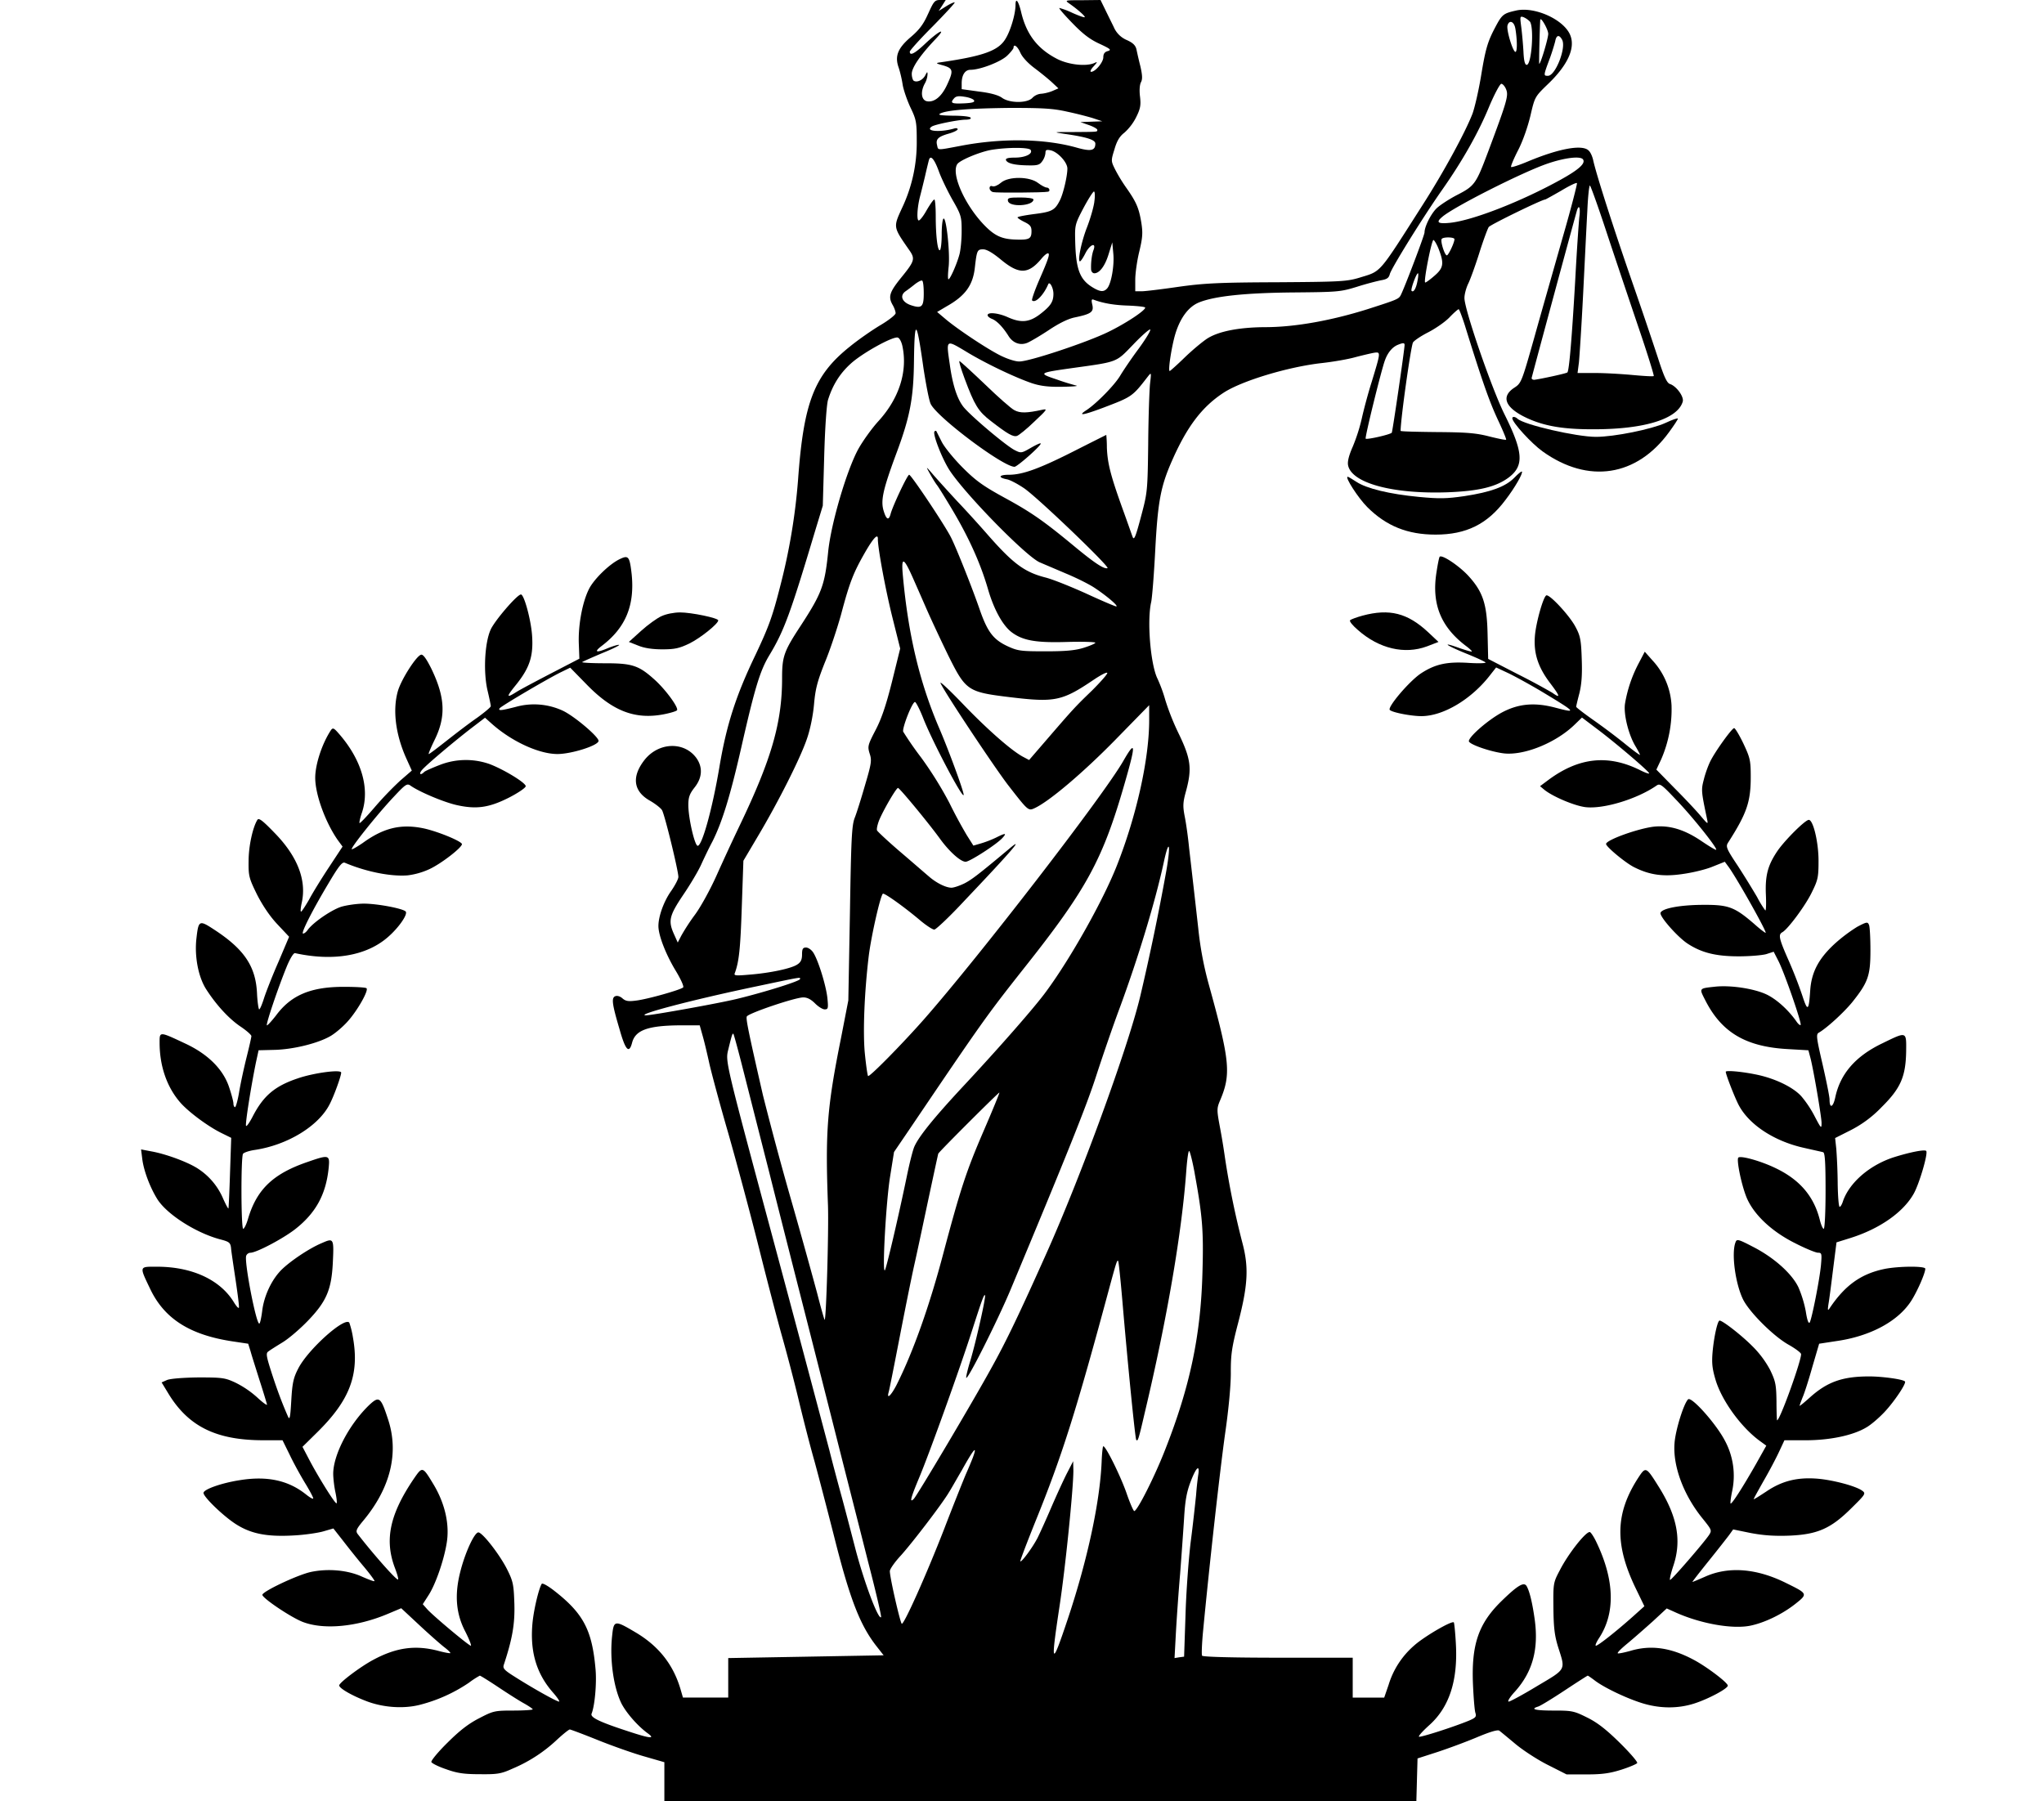 <svg width="59" height="52" fill="none" xmlns="http://www.w3.org/2000/svg"><g clip-path="url(#a)" fill="#000"><path d="M26.79.397c-.132.3-.253.461-.495.668-.38.323-.472.553-.357.881.04.116.093.334.116.49.023.15.126.45.224.662.173.357.184.432.184.99a4.4 4.4 0 0 1-.431 1.93c-.248.541-.248.535.195 1.174.202.283.19.329-.247.864-.306.386-.346.519-.208.755.046.08.081.184.081.23 0 .046-.196.202-.438.345-.242.144-.639.42-.88.617-1.032.823-1.337 1.606-1.498 3.846a17.54 17.54 0 0 1-.519 3.087c-.224.881-.334 1.169-.702 1.952-.576 1.198-.847 2.039-1.054 3.282-.201 1.187-.495 2.246-.622 2.246-.086 0-.27-.8-.27-1.174 0-.225.034-.323.178-.507.225-.282.242-.582.058-.847-.352-.49-1.089-.466-1.498.046-.38.484-.328.904.144 1.175.162.092.323.219.357.277.075.115.473 1.75.473 1.929 0 .063-.093.236-.202.397-.213.294-.374.737-.374 1.02 0 .27.213.817.495 1.284.15.247.247.46.219.489-.075.07-1.025.34-1.36.38-.218.029-.299.017-.391-.063-.063-.058-.15-.087-.207-.064-.116.046-.098.213.126.968.167.593.271.702.357.38.093-.369.455-.501 1.4-.507h.553l.092.328c.052.185.132.53.184.766.052.236.294 1.146.547 2.016.248.87.651 2.372.893 3.34.242.967.541 2.107.662 2.534.121.426.334 1.232.467 1.785.132.552.34 1.37.466 1.808.121.443.374 1.416.565 2.165.46 1.831.754 2.586 1.243 3.202l.19.242-2.24.04-2.246.04v1.14h-1.307l-.07-.241c-.212-.72-.638-1.256-1.318-1.653-.582-.345-.61-.34-.656.11-.075.679.04 1.491.27 1.957.144.277.467.645.749.853.242.172.086.16-.541-.047-.83-.27-1.112-.403-1.072-.512.093-.224.15-.875.116-1.273-.098-1.134-.346-1.612-1.175-2.263-.19-.15-.357-.247-.38-.213-.081.133-.213.674-.26 1.071-.092.847.093 1.503.582 2.062.127.144.208.265.179.265-.07 0-.749-.38-1.267-.709-.311-.195-.363-.247-.329-.35.248-.75.323-1.181.306-1.763-.018-.547-.035-.645-.202-.98-.207-.42-.697-1.053-.83-1.081-.114-.024-.402.604-.54 1.18-.156.64-.11 1.175.155 1.681.115.225.184.41.161.41-.057 0-1.065-.842-1.255-1.049l-.133-.15.173-.27c.196-.306.432-.985.513-1.469.098-.54-.04-1.151-.363-1.698-.334-.553-.328-.553-.593-.167-.686 1.019-.841 1.756-.53 2.568.063.167.104.311.086.322-.034.04-.731-.748-1.169-1.318-.057-.081-.034-.139.162-.375.794-.95 1.042-1.975.713-2.948-.207-.633-.253-.662-.547-.386-.575.559-1.025 1.423-1.03 1.97 0 .132.028.374.063.535.034.162.052.311.034.323-.034.034-.54-.778-.8-1.279l-.184-.351.432-.426c.933-.922 1.215-1.659 1.025-2.73a2.491 2.491 0 0 0-.104-.426c-.12-.19-1.192.766-1.474 1.319-.138.265-.173.415-.202.921-.029.507-.046.582-.098.461-.178-.403-.334-.83-.483-1.296-.139-.437-.156-.53-.081-.576.04-.034.225-.15.403-.259.184-.11.518-.397.749-.639.524-.547.668-.887.708-1.647.035-.72.029-.737-.31-.587-.393.161-1.02.593-1.233.84-.26.294-.45.732-.496 1.13-.023.178-.057.345-.08.356-.087.052-.444-1.797-.38-1.958a.139.139 0 0 1 .12-.086c.173 0 .934-.403 1.285-.674.599-.466.893-1.002.973-1.756.04-.398.023-.41-.593-.196-1.002.34-1.474.789-1.728 1.63-.046.167-.115.305-.144.305-.063 0-.069-2.073-.005-2.165.023-.035.172-.087.328-.11.944-.138 1.848-.685 2.171-1.319.127-.241.334-.817.334-.915 0-.098-.789.006-1.255.167-.668.224-.997.507-1.308 1.117-.092.173-.173.288-.184.248-.023-.07.144-1.129.288-1.832l.075-.345.478-.012c.541-.017 1.238-.19 1.595-.397.132-.075.357-.265.495-.42.282-.311.616-.899.547-.962-.023-.023-.305-.04-.627-.04-.974-.006-1.55.236-1.987.829-.121.155-.236.282-.26.282-.045 0 .317-1.077.582-1.722.098-.23.19-.374.23-.362 1.1.241 2.062.08 2.684-.467.311-.27.582-.662.507-.737-.086-.086-.818-.225-1.204-.225-.19 0-.477.04-.644.087-.283.086-.824.455-.98.674-.04.057-.097.103-.132.103-.07 0 .253-.645.731-1.445.3-.507.398-.628.473-.6.627.266 1.341.404 1.82.364a2.13 2.13 0 0 0 .61-.173c.357-.161.996-.662.95-.737-.063-.098-.703-.357-1.094-.444-.657-.138-1.158-.023-1.768.42-.161.11-.3.19-.317.18-.034-.041.737-1.009 1.21-1.51.334-.357.385-.397.483-.328.26.185.974.484 1.342.565.564.126.933.075 1.52-.225.254-.132.467-.276.467-.322 0-.098-.634-.484-1.048-.64a2.07 2.07 0 0 0-1.44.03c-.219.085-.415.172-.443.2-.115.116-.162.052-.058-.063.138-.16.985-.87 1.451-1.226l.363-.277.213.19c.57.501 1.348.858 1.878.858.403 0 1.186-.247 1.186-.38 0-.12-.691-.708-1.03-.87a1.974 1.974 0 0 0-1.366-.109c-.409.104-.507.116-.46.04.04-.063 1.399-.863 1.768-1.042l.27-.132.484.495c.737.755 1.382 1.008 2.206.853.184-.035.362-.087.391-.116.064-.063-.316-.587-.639-.88-.46-.415-.645-.479-1.434-.479-.386 0-.685-.017-.662-.034.023-.018.282-.133.581-.26.3-.12.513-.23.484-.236-.029-.011-.178.035-.334.098-.328.139-.403.11-.167-.069.691-.524.956-1.169.864-2.073-.058-.507-.092-.553-.334-.437-.3.138-.755.581-.899.87-.19.38-.31 1.03-.293 1.56l.017.449-.8.415c-.444.23-.899.472-1.008.54-.311.197-.311.156-.012-.212.386-.484.495-.818.455-1.405-.029-.45-.23-1.192-.322-1.192-.11 0-.766.765-.876 1.019-.172.386-.213 1.232-.086 1.762.052.219.092.415.092.443 0 .03-.173.173-.386.329-.219.15-.61.449-.88.662-.271.213-.502.391-.525.391-.017 0 .058-.178.161-.391.34-.68.317-1.238-.086-2.073-.144-.288-.236-.415-.294-.403-.132.023-.564.696-.668 1.036-.161.547-.075 1.261.242 1.964l.156.345-.346.3a9.8 9.8 0 0 0-.737.771c-.219.254-.409.455-.426.444-.012-.017.017-.15.069-.3.236-.696-.012-1.543-.68-2.297-.126-.144-.16-.161-.213-.087-.253.38-.455.985-.455 1.377 0 .483.294 1.284.645 1.79l.144.196-.391.594c-.213.322-.473.742-.576.938-.11.19-.213.346-.23.346-.024 0-.012-.11.017-.248.15-.656-.121-1.353-.79-2.033-.345-.357-.448-.432-.489-.368-.132.213-.253.754-.253 1.186-.006.438.011.495.242.968.161.316.374.633.587.858l.34.362-.305.72c-.173.392-.357.864-.415 1.042-.058.185-.12.334-.144.334-.017 0-.052-.213-.063-.478-.04-.765-.369-1.255-1.221-1.814-.455-.299-.467-.287-.53.271-.052.507.058 1.077.276 1.428.283.444.645.847.99 1.083.18.12.323.247.323.282 0 .035-.063.311-.138.61-.075.3-.173.75-.213.991-.04.248-.098.45-.12.45-.024 0-.047-.047-.047-.104 0-.058-.057-.271-.127-.479-.172-.512-.61-.95-1.267-1.255-.748-.351-.737-.351-.737-.023 0 .691.22 1.307.617 1.75.253.277.8.68 1.18.864l.27.133-.034 1.008c-.017.558-.04 1.019-.046 1.03-.011.012-.08-.12-.155-.287a1.926 1.926 0 0 0-.703-.847c-.276-.19-.921-.432-1.359-.512l-.305-.058.034.27c.04.34.225.83.438 1.17.282.443 1.135.984 1.837 1.163.236.063.27.092.288.242.006.092.07.512.133.933.063.426.109.783.092.794-.018.017-.081-.057-.15-.172-.397-.64-1.204-1.014-2.212-1.014-.524 0-.518-.029-.184.668.41.84 1.14 1.301 2.356 1.486l.46.069.07.224c.034.127.155.501.259.835.109.334.201.645.213.691.017.047-.11-.04-.271-.19a2.777 2.777 0 0 0-.628-.431c-.305-.144-.38-.156-1.077-.156-.449.006-.812.035-.91.075l-.155.069.213.351c.576.927 1.37 1.313 2.695 1.319h.582l.213.432c.115.242.317.605.443.812.127.207.23.403.23.432 0 .034-.097-.023-.212-.115-.507-.404-1.118-.536-1.9-.41-.53.081-1.055.266-1.055.37 0 .114.559.656.922.892.443.288.91.38 1.693.334.322-.017.708-.075.858-.121l.276-.08.271.345c.15.195.42.535.605.754.184.219.322.409.31.42-.01.018-.172-.046-.356-.126-.41-.19-.98-.242-1.475-.138-.38.08-1.405.564-1.405.662.006.098.824.65 1.17.783.604.23 1.548.144 2.441-.23l.397-.167.513.478c.282.264.61.552.72.639.115.086.196.167.184.178-.011.012-.173-.017-.363-.069-.65-.167-1.198-.092-1.854.26-.369.195-.99.662-.99.742 0 .08.345.283.76.444.49.195 1.105.242 1.595.109a4.488 4.488 0 0 0 1.393-.633 2.38 2.38 0 0 1 .311-.202c.018 0 .26.15.536.334.276.184.61.397.749.472.132.075.242.15.242.167 0 .017-.254.035-.565.035-.535 0-.576.011-.985.224-.305.156-.564.358-.91.703-.27.265-.477.518-.466.558.011.035.201.133.426.208.317.115.518.144.973.144.513.006.617-.012.945-.161a4.284 4.284 0 0 0 1.278-.83c.179-.166.346-.3.375-.3.023 0 .397.14.823.312.432.173 1.037.386 1.348.472l.558.161V52h21.706l.017-.616.017-.622.57-.184c.317-.104.83-.294 1.146-.427.38-.16.6-.224.645-.19.04.03.248.202.461.38.213.179.634.455.933.605l.547.277h.587c.456 0 .674-.035 1.003-.139.23-.074.431-.16.449-.19.017-.029-.208-.293-.501-.581-.392-.386-.65-.588-.944-.732-.38-.19-.439-.201-.962-.201-.542 0-.691-.04-.455-.115.063-.017.403-.225.76-.461.357-.236.662-.432.674-.432.011 0 .103.064.201.138.27.208.933.524 1.388.662.495.15 1.008.156 1.48.006.403-.127.974-.431.974-.518 0-.086-.617-.553-.991-.749-.657-.35-1.233-.432-1.826-.253-.167.046-.328.08-.357.07-.029-.012.098-.139.282-.289.18-.15.507-.437.732-.639l.397-.368.294.132c.708.31 1.59.466 2.102.369.414-.081.933-.329 1.319-.634.363-.288.356-.294-.265-.599-.853-.426-1.665-.49-2.344-.184-.184.08-.346.15-.363.15-.011 0 .196-.265.455-.588.265-.328.53-.668.6-.76l.12-.167.507.104c.368.069.685.092 1.123.075.812-.035 1.197-.208 1.79-.8.398-.392.415-.416.306-.496-.179-.133-.823-.305-1.273-.346-.599-.052-1.048.064-1.497.369-.202.132-.363.236-.363.219 0-.018.133-.254.288-.53.161-.277.357-.65.443-.835l.156-.334h.61c.697 0 1.365-.138 1.751-.369.133-.074.368-.276.53-.449.282-.3.64-.835.587-.88-.057-.064-.662-.145-1.03-.145-.772 0-1.21.156-1.711.605-.167.15-.3.259-.3.242 0-.012.04-.121.087-.242.052-.115.179-.513.282-.881l.196-.668.49-.075c.984-.138 1.785-.57 2.165-1.158.178-.276.409-.806.409-.932 0-.081-.766-.075-1.17.005-.679.139-1.14.467-1.583 1.123-.063.098-.07.08-.04-.12.023-.127.08-.577.132-.997l.098-.772.403-.126c.858-.27 1.538-.755 1.832-1.29.16-.294.408-1.14.356-1.221-.034-.052-.454.029-.933.179-.696.224-1.278.725-1.468 1.26-.029.099-.075.173-.098.173-.029 0-.052-.305-.058-.68a16.33 16.33 0 0 0-.04-.99l-.034-.316.455-.23a3.32 3.32 0 0 0 .887-.663c.546-.541.696-.875.708-1.612.006-.582.023-.576-.697-.225-.766.369-1.203.875-1.348 1.55-.063.299-.166.339-.166.068 0-.086-.093-.541-.202-1.019-.178-.766-.19-.864-.11-.91.23-.132.709-.57.962-.875.46-.576.53-.766.53-1.497 0-.352-.017-.68-.04-.737-.04-.098-.064-.093-.34.051a4.573 4.573 0 0 0-.657.496c-.46.426-.668.817-.702 1.353-.04.587-.075.604-.225.144a12.717 12.717 0 0 0-.397-1.02c-.282-.639-.305-.748-.179-.817.161-.092.668-.772.852-1.158.173-.35.19-.431.19-.904 0-.541-.155-1.18-.281-1.18-.104 0-.674.57-.893.88-.288.421-.369.715-.346 1.274.012.264.006.472-.017.46a2.898 2.898 0 0 1-.236-.386 26.464 26.464 0 0 0-.559-.904c-.322-.483-.351-.553-.282-.662.541-.846.657-1.175.657-1.9 0-.478-.018-.553-.213-.968-.116-.242-.237-.443-.266-.443-.063 0-.54.662-.684.95-.064.127-.15.363-.19.53-.081.305-.076.345.091 1.14.035.167.03.167-.184-.086-.12-.144-.455-.501-.748-.795l-.53-.541.138-.294a3.619 3.619 0 0 0 .3-1.555 2.067 2.067 0 0 0-.553-1.307l-.22-.248-.178.34a3.865 3.865 0 0 0-.392 1.158c-.046.293.093.87.289 1.209.08.132.143.253.143.27 0 .018-.207-.132-.46-.34a19.058 19.058 0 0 0-.922-.69c-.253-.179-.46-.34-.46-.357 0-.018.04-.19.092-.386.063-.253.086-.53.069-.985-.017-.553-.04-.674-.179-.933-.166-.322-.76-.962-.846-.91-.087.052-.282.738-.323 1.129-.051.518.075.927.438 1.405.288.38.305.45.063.277a18.94 18.94 0 0 0-.996-.536l-.858-.443-.017-.714c-.018-.87-.133-1.221-.553-1.682-.265-.288-.76-.622-.83-.553-.017.018-.057.219-.092.45-.144.904.121 1.566.835 2.113.116.086.196.161.185.172-.012.012-.167-.034-.352-.097-.541-.196-.42-.093.173.15.3.12.559.241.576.264.012.023-.207.03-.49.012-.621-.04-.961.034-1.37.3-.334.218-.985.984-.904 1.059.075.075.622.178.91.178.639 0 1.462-.495 2.004-1.209l.155-.196.357.167c.202.098.622.329.94.518 1.024.617 1.041.64.425.479-.605-.162-1.071-.121-1.549.132-.42.224-1.014.748-.956.846.07.104.662.3 1.02.34.587.058 1.491-.31 2.027-.83l.213-.206.426.322c.547.409 1.543 1.261 1.514 1.29-.011.017-.12-.023-.247-.086-.928-.467-1.774-.38-2.655.27l-.248.185.138.115c.254.196.853.449 1.17.49.518.063 1.491-.231 2.056-.623.097-.069.155-.023.552.398.49.506 1.244 1.457 1.164 1.457-.03 0-.22-.116-.432-.26-.496-.334-.922-.454-1.365-.408-.467.057-1.377.385-1.377.5 0 .081.582.565.83.68.443.219.835.27 1.399.184.282-.04.663-.132.853-.213l.345-.138.098.133c.207.27 1.083 1.82 1.083 1.917 0 .017-.15-.092-.329-.253-.581-.501-.748-.559-1.514-.553-.65.006-1.152.104-1.193.23-.034.104.49.697.778.887.403.265.818.369 1.48.369.317 0 .674-.03.795-.064l.213-.069.138.27c.179.352.68 1.803.64 1.844-.018.017-.075-.03-.127-.11-.237-.334-.57-.633-.858-.771-.357-.168-1.026-.271-1.475-.225-.478.052-.472.04-.299.38.472.939 1.169 1.353 2.378 1.422l.605.035.046.173c.086.288.328 1.716.334 1.917 0 .185-.011.173-.196-.178a3.09 3.09 0 0 0-.386-.582c-.247-.276-.8-.535-1.353-.639-.403-.08-.83-.115-.83-.07 0 .076.242.698.363.94.294.581 1.037 1.07 1.913 1.26.253.058.495.11.535.122.052.017.07.288.07 1.117 0 .599-.024 1.094-.053 1.094-.029 0-.08-.121-.115-.265-.173-.68-.581-1.157-1.284-1.491-.42-.202-.996-.363-1.066-.3-.057.058.076.726.22 1.106.19.506.72 1.019 1.428 1.37.293.15.587.27.65.27.11 0 .116.024.087.358-.04.426-.26 1.532-.323 1.653-.034.051-.075-.058-.115-.317a3.313 3.313 0 0 0-.213-.697c-.19-.397-.708-.858-1.302-1.163-.432-.225-.477-.236-.512-.138-.127.316-.006 1.203.219 1.658.19.374.875 1.054 1.301 1.296.184.103.352.224.369.27.04.11-.605 1.918-.691 1.918-.006 0-.017-.247-.017-.547-.006-.49-.03-.587-.185-.91a2.845 2.845 0 0 0-.518-.69c-.317-.318-.852-.732-.939-.732-.057 0-.16.449-.202.904-.028.328-.01.484.087.812.184.61.755 1.388 1.296 1.773l.167.122-.294.524c-.386.679-.708 1.18-.737 1.145-.011-.01.006-.16.04-.328a2.138 2.138 0 0 0-.207-1.491c-.253-.484-.962-1.279-1.06-1.187-.126.127-.363.882-.391 1.267-.052.663.265 1.51.823 2.189.248.31.26.328.173.46-.15.225-1.077 1.296-1.123 1.296-.023 0 .017-.173.086-.386.254-.737.127-1.434-.408-2.292-.375-.599-.38-.604-.605-.259-.657 1.02-.674 1.912-.075 3.162l.259.535-.334.3c-.484.431-1.002.84-1.065.84-.029 0 .011-.098.086-.213.478-.72.455-1.67-.063-2.758-.08-.173-.173-.311-.202-.311-.126 0-.622.633-.858 1.094-.196.369-.196.386-.19 1.094.006.576.035.8.133 1.123.218.685.253.628-.6 1.134-.408.248-.783.45-.823.45-.046 0 .035-.133.179-.288.512-.57.69-1.227.57-2.09-.07-.496-.15-.818-.236-.962-.08-.121-.265-.006-.72.437-.668.651-.876 1.261-.824 2.425.017.374.046.737.07.806.034.11.005.138-.18.219-.46.19-1.416.495-1.45.466-.018-.023.115-.167.293-.328.582-.518.835-1.29.772-2.367-.017-.316-.046-.587-.058-.604-.057-.058-.858.409-1.146.668a2.437 2.437 0 0 0-.737 1.134l-.127.369h-.909v-1.152h-2.154c-1.313 0-2.171-.023-2.194-.058-.018-.029-.006-.345.028-.702.19-1.987.484-4.607.634-5.69.11-.754.173-1.463.167-1.814 0-.483.029-.702.207-1.382.288-1.105.317-1.618.127-2.332a24.289 24.289 0 0 1-.501-2.447 19.742 19.742 0 0 0-.156-.94c-.08-.431-.08-.494 0-.69.34-.789.306-1.146-.322-3.415a9.808 9.808 0 0 1-.294-1.584 636.88 636.88 0 0 0-.265-2.326c-.029-.3-.086-.708-.126-.904-.058-.3-.052-.409.034-.72.179-.656.144-.933-.19-1.635a7.092 7.092 0 0 1-.403-1.002 4.318 4.318 0 0 0-.225-.617c-.201-.397-.31-1.67-.184-2.217.029-.138.08-.794.115-1.457.075-1.44.156-1.877.49-2.631.432-.98.864-1.55 1.491-1.958.524-.34 1.855-.743 2.828-.852.317-.035.76-.11.979-.173.225-.058.467-.115.547-.127.179-.023.173-.006-.086.847-.11.345-.236.829-.288 1.065a5.085 5.085 0 0 1-.26.806c-.109.248-.155.426-.132.536.104.506 1.267.829 2.85.777.922-.034 1.423-.155 1.792-.432.443-.34.414-.731-.133-1.83-.374-.761-1.151-3.013-1.151-3.347 0-.11.051-.293.109-.414.058-.115.202-.513.317-.876.115-.368.242-.708.276-.76.063-.075 1.538-.794 1.63-.794.011 0 .219-.116.46-.254.237-.144.444-.242.456-.219.011.023-.173.743-.42 1.595-.243.859-.611 2.143-.813 2.868-.368 1.302-.374 1.313-.587 1.451-.386.26-.242.582.38.87.512.236 1.07.328 1.964.322 1.44-.005 2.378-.299 2.528-.794.046-.144-.184-.455-.369-.513-.086-.029-.172-.213-.34-.737a141.63 141.63 0 0 0-.696-2.056c-.559-1.606-1.094-3.265-1.18-3.674-.024-.103-.076-.224-.128-.27-.178-.185-.852-.064-1.762.316-.247.104-.46.173-.478.156-.017-.017.075-.236.202-.484.138-.265.282-.685.357-1.002.126-.541.126-.541.513-.915.558-.536.783-1.025.639-1.394-.173-.455-1.031-.846-1.572-.72-.38.087-.404.11-.64.565-.178.35-.242.57-.357 1.266-.075.467-.196.985-.259 1.152-.213.547-.835 1.687-1.417 2.597-1.319 2.068-1.198 1.93-1.843 2.131-.368.11-.547.12-2.384.132-1.687.006-2.119.03-2.85.133-.473.069-.95.127-1.048.127h-.19v-.334c0-.179.051-.548.115-.807.097-.409.109-.541.057-.858-.069-.409-.144-.581-.432-.99a4.641 4.641 0 0 1-.316-.518c-.127-.254-.127-.26-.023-.594.069-.241.15-.374.287-.478a1.53 1.53 0 0 0 .334-.437c.127-.254.144-.351.116-.6-.023-.178-.012-.345.028-.42.046-.086.04-.201-.017-.454a11.9 11.9 0 0 1-.115-.496c-.029-.115-.104-.19-.288-.27a.71.71 0 0 1-.368-.375c-.07-.144-.185-.374-.254-.518L31.766 0l-.518.006c-.513 0-.518 0-.38.098.23.16.466.368.443.391-.011.018-.167-.04-.35-.12A2.229 2.229 0 0 0 30.58.23c-.029 0 .133.19.363.426.305.317.512.478.789.605.322.15.357.179.247.213-.092.023-.132.08-.132.179 0 .144-.23.42-.351.42-.04 0-.012-.069.069-.155.12-.133.12-.144.023-.098-.236.103-.732.052-1.066-.115-.564-.288-.886-.697-1.042-1.336-.08-.346-.167-.455-.167-.225 0 .26-.144.749-.294.985-.207.34-.656.495-1.894.673-.121.018-.11.03.103.087.288.086.3.15.104.57-.155.328-.357.495-.564.466-.167-.023-.208-.253-.081-.5a.623.623 0 0 0 .086-.277c0-.086-.011-.08-.063.023-.07.138-.236.219-.334.161-.029-.017-.058-.11-.058-.201 0-.179.248-.542.686-1.002.34-.357.103-.248-.317.15-.288.27-.426.34-.426.212 0-.034.3-.368.662-.73.363-.37.65-.68.634-.692-.012-.011-.121.035-.242.11l-.22.138.105-.162.098-.155h-.162c-.155 0-.184.04-.345.397Zm17.37.225c.126.167.051 1.25-.092 1.25-.052 0-.081-.116-.093-.375-.011-.207-.04-.524-.063-.708-.04-.311-.04-.328.063-.294a.58.58 0 0 1 .184.127Zm.53.351c0 .138-.22.87-.26.87-.011 0 .012-.968.029-1.267.011-.11.23.276.23.397Zm-.95-.155c.057.34.057.673.005.68-.075.005-.27-.64-.23-.767.051-.167.19-.11.224.087Zm1.352.334c.121.23-.195 1.036-.409 1.036-.132 0-.138.006.058-.518.063-.173.127-.386.15-.478.034-.184.115-.202.202-.04Zm-15.64.368c.051.121.212.3.414.45.184.138.409.322.507.414l.178.167-.172.075c-.093.04-.242.075-.323.08a.397.397 0 0 0-.253.116c-.144.161-.663.161-.881 0-.104-.075-.329-.139-.663-.179l-.5-.069v-.167c0-.242.097-.392.253-.392.282 0 .875-.23 1.06-.408.103-.098.184-.202.184-.23 0-.127.12-.035.195.143Zm14.022 1.06c.075.178.023.351-.518 1.797-.351.932-.386.99-.904 1.255-.242.127-.513.305-.6.397-.16.167-.333.519-.333.68 0 .08-.576 1.595-.685 1.808-.058.115-.098.132-.962.409-1.043.328-2.08.512-2.903.518-.766 0-1.353.11-1.693.311-.127.075-.426.322-.662.547-.23.225-.438.409-.45.409-.057 0 .058-.726.162-1.071.144-.472.386-.79.685-.91.455-.184 1.348-.276 2.736-.288 1.255-.011 1.347-.017 1.814-.161.27-.087.587-.167.702-.19.167-.029.225-.064.254-.179.046-.172.944-1.624 1.509-2.43.587-.835 1.053-1.658 1.364-2.418.15-.352.306-.645.346-.645.04 0 .104.074.138.16Zm-15.359.317c.029.051-.046.074-.276.086-.369.017-.42-.006-.305-.138.057-.07.132-.08.305-.052.127.017.253.063.276.104Zm2.695.328c.271.057.605.144.75.19l.258.086-.317.012-.316.011.247.087c.133.046.242.109.242.138 0 .063.023.057-.72.063-.558 0-.564 0-.23.052.65.092.893.173.893.282 0 .202-.127.23-.519.121-.927-.265-2.165-.288-3.369-.057-.702.132-.645.132-.68-.018-.045-.173.03-.247.335-.334.144-.04.259-.098.259-.126 0-.03-.046-.04-.098-.023-.415.12-.864.08-.645-.058.104-.063.743-.19.962-.196.115 0 .178-.023.155-.057-.017-.035-.247-.058-.506-.058-.329-.006-.444-.017-.38-.058.178-.103.87-.155 2.038-.167.945 0 1.238.018 1.641.11ZM29.75 4.33c.07.11-.155.22-.454.22-.196 0-.27.022-.26.068.035.098.242.15.634.156.276.006.34-.012.415-.121a.49.49 0 0 0 .092-.236c0-.092.029-.104.161-.075.202.052.472.345.472.524 0 .219-.12.731-.218.921-.144.283-.23.329-.738.392-.264.035-.483.075-.483.098 0 .017.092.08.201.132.162.08.202.127.202.265 0 .219-.064.254-.444.242-.42-.011-.627-.11-.944-.443-.553-.588-.933-1.457-.755-1.734.075-.115.657-.357.991-.414.472-.075 1.083-.075 1.129.005Zm-2.654.605c.069.196.247.564.392.824.259.449.27.5.27.915 0 .242-.029.542-.063.668-.075.282-.27.72-.317.72-.023 0-.017-.167.006-.374.04-.41-.07-1.428-.15-1.377-.029.018-.052.22-.052.455 0 .236-.023.438-.052.455-.063.04-.12-.397-.12-.979 0-.265-.018-.483-.04-.483-.03.005-.122.138-.22.305-.092.167-.195.3-.23.3-.063 0-.046-.352.029-.663.029-.11.098-.386.15-.605.051-.224.103-.437.115-.478.046-.155.155-.028.282.317Zm18.601-.328c.07.115-.132.294-.65.581-1.135.628-2.534 1.175-3.191 1.244-.351.035-.415-.011-.23-.167.305-.276 2.332-1.301 3.046-1.543.507-.173.962-.225 1.025-.115Zm.674 2.09c.242.732.657 1.964.916 2.73.264.771.46 1.41.449 1.428-.017.017-.288 0-.605-.029-.31-.029-.8-.058-1.083-.058h-.512l.04-.31c.017-.173.075-1.06.121-1.97.046-.915.098-1.992.121-2.401.017-.403.052-.732.075-.732.017 0 .236.605.478 1.342Zm-14.783-.87c-.023.168-.121.502-.213.738-.162.414-.277.979-.202.979.023 0 .092-.104.156-.23.126-.254.322-.335.236-.098-.052.132-.08.38-.07.57.006.057.047.103.093.103.15 0 .31-.213.414-.558l.104-.334.029.316c.035.346-.058.87-.173 1.008-.098.115-.207.11-.438-.034-.362-.225-.472-.53-.489-1.348-.012-.443 0-.478.242-.939.138-.259.276-.472.3-.472.028 0 .034.138.01.3Zm14 .433c-.017.155-.075.99-.121 1.86-.093 1.612-.173 2.585-.225 2.631-.023.03-.8.196-.956.213-.046 0-.08-.023-.075-.052.012-.069 1.279-4.75 1.313-4.854.058-.167.098-.046.064.202Zm-3.605.645c0 .097-.173.466-.22.466-.063 0-.19-.403-.149-.472.04-.064.369-.058.369.006Zm-.45.299c.156.409.133.536-.138.766-.132.115-.247.196-.259.184-.046-.046.19-1.244.242-1.226.029.011.104.138.155.276Zm-12.652.282c.524.438.795.438 1.17-.006.074-.092.16-.167.195-.167.07 0 .023.15-.26.795-.126.294-.212.547-.195.564.092.093.334-.155.466-.466.04-.098.15.104.15.276 0 .23-.08.352-.386.588-.31.236-.547.259-.933.086-.265-.12-.581-.155-.581-.057 0 .034.057.08.132.109.139.058.306.23.467.484.126.207.334.288.541.207.087-.035.363-.196.616-.363.3-.201.565-.334.766-.374.467-.098.547-.156.501-.363-.034-.144-.023-.173.046-.144.265.098.582.156 1.002.167.265.012.478.035.478.058 0 .086-.558.455-1.065.702-.61.3-2.275.853-2.563.853-.115.005-.357-.075-.553-.173-.403-.202-1.272-.783-1.6-1.066l-.225-.19.282-.167c.53-.299.749-.604.806-1.105.058-.507.07-.536.242-.536.104 0 .277.104.501.288Zm12.036.616c-.04.225-.115.352-.172.294-.035-.035.138-.507.184-.507.017 0 .011.098-.012.213Zm-14.253.369c0 .391-.058.443-.369.34-.259-.087-.334-.277-.155-.403.069-.047.196-.144.282-.214.087-.063.173-.109.196-.092.029.012.046.179.046.369Zm15.63.956c.5 1.612.697 2.16.933 2.672.15.316.259.581.247.593-.011.017-.23-.029-.483-.092-.38-.098-.645-.121-1.51-.127-.581-.006-1.053-.017-1.053-.035.006-.38.294-2.418.357-2.55.029-.052.224-.185.438-.294.213-.11.489-.3.616-.432.126-.133.247-.236.265-.236.017 0 .103.224.19.5Zm-15.636 1.215c.07.449.156.904.202 1.008.15.368 2.09 1.825 2.424 1.825.08 0 .795-.633.755-.674-.012-.017-.144.046-.294.133-.26.15-.276.15-.45.063-.247-.12-1.324-1.03-1.497-1.267-.178-.236-.305-.639-.385-1.226-.104-.709-.11-.703.46-.363.553.34 1.423.754 1.912.921.242.08.473.11.864.104.294-.006.484-.017.42-.035a6.816 6.816 0 0 1-.57-.178c-.54-.179-.524-.19.455-.328 1.33-.185 1.25-.156 1.757-.68.248-.26.472-.455.49-.432.022.023-.127.27-.329.547-.207.277-.443.628-.53.772-.155.27-.68.806-.973 1.002-.276.178-.127.161.46-.058.847-.322.853-.322 1.302-.904.104-.132.104-.127.064.213-.018.19-.047.968-.052 1.728-.017 1.33-.023 1.405-.19 2.033-.179.68-.22.771-.265.639-.018-.046-.144-.409-.288-.806-.34-.945-.432-1.302-.45-1.757a4.023 4.023 0 0 0-.017-.368s-.403.201-.892.449c-1.031.524-1.52.702-1.918.702-.294 0-.328.081-.052.133.087.017.305.132.484.253.38.254 2.493 2.28 2.413 2.31-.098.034-.369-.145-.927-.605-.91-.755-1.273-1.008-2.045-1.428-.61-.334-.823-.484-1.203-.864-.26-.26-.53-.593-.61-.749l-.156-.31c-.012-.012-.035-.012-.052.01-.063.064.213.778.432 1.118.455.697 2.211 2.488 2.603 2.66l.772.329c.288.12.65.3.806.403.357.236.708.535.633.541-.034 0-.426-.167-.863-.369-.444-.201-.974-.414-1.181-.466-.605-.155-.933-.397-1.67-1.238-.236-.27-.622-.697-.864-.95a49.883 49.883 0 0 1-.68-.749c-.247-.288-.247-.288-.12-.057.069.126.16.27.195.316.04.046.225.346.415.663.501.835.84 1.583 1.06 2.332.172.605.437 1.082.702 1.273.323.236.709.299 1.613.27.432-.011.789 0 .789.023s-.15.087-.329.144c-.253.08-.53.104-1.111.104-.72 0-.8-.012-1.1-.15-.403-.19-.57-.409-.789-1.03-.23-.669-.691-1.82-.835-2.103-.167-.34-1.152-1.814-1.21-1.814-.051 0-.477.905-.535 1.13-.052.195-.12.172-.196-.07-.098-.3-.034-.605.346-1.635.409-1.089.512-1.624.524-2.719.017-1.25.075-1.203.276.23Zm-.61-.65c.155.725-.092 1.508-.691 2.164-.19.208-.45.57-.582.807-.334.61-.789 2.153-.87 2.965-.097.962-.184 1.198-.783 2.12-.495.754-.547.898-.547 1.531 0 1.279-.305 2.332-1.215 4.233a66.86 66.86 0 0 0-.685 1.48c-.185.409-.461.91-.622 1.123a5.989 5.989 0 0 0-.386.593l-.104.201-.103-.23c-.179-.392-.144-.541.253-1.134.201-.294.438-.691.524-.881.086-.19.23-.49.323-.663.282-.558.518-1.318.84-2.735.392-1.728.542-2.211.807-2.65.426-.707.604-1.191 1.324-3.598l.219-.72.04-1.41c.023-.842.07-1.504.11-1.642.132-.426.34-.76.65-1.042.323-.3 1.204-.79 1.36-.76.051.011.109.115.138.247Zm14.495-.035c0 .132-.346 2.493-.369 2.533-.034.052-.714.208-.754.173-.029-.029.46-2.015.559-2.269.08-.219.213-.374.362-.437.156-.064.202-.064.202 0Zm-15.204 5.597c0 .282.22 1.457.41 2.228l.235.94-.236.955c-.172.685-.305 1.077-.478 1.405-.224.432-.23.467-.167.674.064.19.052.282-.132.904-.11.38-.242.806-.3.95-.086.225-.103.605-.138 2.764l-.046 2.505-.207 1.066c-.41 2.038-.46 2.718-.38 4.866.023.731-.052 3.334-.098 3.288-.012-.012-.11-.357-.213-.76-.11-.41-.455-1.665-.778-2.788a99.063 99.063 0 0 1-.789-2.936c-.414-1.809-.495-2.2-.466-2.27.034-.091 1.393-.552 1.63-.552.12 0 .224.058.34.173.091.092.218.172.276.172.104 0 .11-.028.08-.334-.04-.362-.265-1.088-.408-1.307-.052-.08-.145-.144-.208-.144-.092 0-.115.04-.115.202 0 .144-.035.224-.138.288-.167.115-.79.247-1.382.293-.398.035-.455.03-.42-.046.12-.328.16-.69.2-1.888l.047-1.354.426-.72c.582-.979 1.215-2.234 1.405-2.792.098-.277.179-.68.208-1.008.04-.45.098-.662.31-1.198.15-.357.358-.985.473-1.4.247-.932.357-1.203.69-1.785.243-.42.37-.552.37-.391Zm.991 1.083c.092.207.282.639.42.956.139.316.42.915.622 1.33.507 1.019.559 1.054 1.78 1.203 1.301.156 1.503.115 2.424-.507.213-.143.386-.23.386-.19 0 .04-.201.265-.443.507-.49.472-.547.536-1.302 1.411l-.512.593-.162-.086c-.328-.167-1.042-.795-1.733-1.515-.386-.403-.685-.685-.662-.622.057.179 1.583 2.477 1.97 2.972.546.702.564.725.736.645.415-.184 1.406-1.025 2.327-1.964l.99-1.013v.431c0 1.118-.362 2.753-.932 4.198-.392.997-1.33 2.672-2.04 3.634-.316.438-1.376 1.647-2.447 2.793-.823.887-1.232 1.4-1.359 1.687-.046.104-.144.496-.219.864-.247 1.192-.593 2.666-.633 2.707-.08.075.035-1.981.15-2.695l.115-.72.392-.576c2.17-3.208 2.263-3.34 3.34-4.705 1.843-2.32 2.297-3.161 2.942-5.419.311-1.082.3-1.209-.057-.587-.57.996-4.164 5.65-5.753 7.457-.651.738-1.578 1.676-1.613 1.636-.017-.018-.063-.334-.098-.703-.052-.633-.005-1.739.116-2.752.074-.6.35-1.809.414-1.809.08 0 .668.427 1.094.79.162.132.334.247.386.247.046 0 .45-.38.887-.852 1.405-1.48 1.728-1.866 1.261-1.469-.875.732-1.07.881-1.284.99-.132.064-.3.122-.368.122-.162 0-.444-.139-.663-.334-.104-.087-.466-.403-.818-.703-.35-.3-.65-.581-.668-.616-.017-.04.012-.167.058-.288.12-.294.495-.939.547-.939.046 0 .893 1.025 1.221 1.48.265.363.587.651.731.651.115 0 .893-.5 1.06-.685.138-.15.092-.15-.184-.012a3.045 3.045 0 0 1-.432.167l-.22.064-.19-.3a13.918 13.918 0 0 1-.506-.939 10.764 10.764 0 0 0-.806-1.295 9.697 9.697 0 0 1-.524-.755c-.035-.103.259-.857.34-.857.028 0 .144.224.253.506.288.714 1.152 2.344 1.152 2.171 0-.11-.438-1.301-.709-1.929-.564-1.319-.892-2.69-1.048-4.423-.046-.518.023-.506.271.047Zm7.331 8.528a70.172 70.172 0 0 1-.749 3.6c-.357 1.49-1.716 5.205-2.712 7.428-.76 1.699-1.146 2.51-1.572 3.276-.513.939-2.154 3.703-2.252 3.801-.132.132-.086-.034.15-.599.288-.68 1.18-3.161 1.532-4.261.293-.91.345-1.048.374-1.02.035.035-.26 1.342-.42 1.878-.081.259-.133.49-.121.507.051.046.892-1.63 1.267-2.517 1.681-4.025 2.217-5.367 2.493-6.23.179-.548.484-1.44.686-1.976.524-1.428 1.007-3.017 1.25-4.135.16-.754.218-.564.074.248Zm-10.568 3.098c0 .058-.99.369-1.785.564-.53.133-2.5.484-2.666.484-.323-.011 1.365-.455 3.184-.835 1.365-.288 1.267-.27 1.267-.213Zm-1.704 2.378c.11.427.472 1.86.812 3.19.334 1.33.789 3.116 1.008 3.974.218.852.633 2.488.921 3.628.288 1.14.708 2.781.927 3.651.225.864.392 1.583.375 1.6-.081.082-.502-1.041-.755-2.026-.075-.288-.236-.91-.363-1.382-.132-.478-.3-1.112-.374-1.411a1806.84 1806.84 0 0 0-1.682-6.306c-1.301-4.843-1.318-4.918-1.243-5.234.109-.444.126-.507.155-.478.011.011.11.368.219.794Zm6.985 2.05c-.478 1.112-.65 1.63-1.14 3.473-.403 1.532-.875 2.862-1.353 3.812-.156.305-.294.438-.23.213.022-.075.155-.748.299-1.491.144-.743.345-1.757.455-2.246.11-.49.3-1.4.432-2.016.132-.616.242-1.128.247-1.134.058-.092 1.745-1.774 1.763-1.762.011.006-.202.524-.473 1.151Zm6.11 1.181c.225 1.227.26 1.664.225 2.85-.046 1.814-.357 3.306-1.083 5.143-.299.766-.8 1.756-.886 1.756-.023 0-.127-.236-.225-.524-.167-.478-.593-1.347-.668-1.347-.017 0-.035.172-.046.391-.04 1.17-.403 2.862-.968 4.561-.483 1.446-.512 1.405-.253-.311.173-1.128.403-3.42.403-3.939l-.006-.27-.178.345c-.098.19-.3.634-.45.979-.15.352-.333.755-.402.893-.139.27-.461.708-.496.673-.011-.011.185-.524.432-1.14.778-1.917 1.175-3.173 2.171-6.876.167-.61.19-.685.22-.656.016.011.068.518.12 1.117.161 1.895.374 4.02.403 4.048.046.052.064.006.242-.765.65-2.73 1.077-5.23 1.204-7.014.023-.306.057-.559.08-.559s.098.294.162.645Zm-6.403 8.206c-.046.12-.139.34-.208.495-.063.15-.351.864-.627 1.584-.507 1.301-1.14 2.718-1.215 2.718-.04 0-.346-1.33-.346-1.52 0-.058.144-.265.322-.455.34-.38 1.192-1.492 1.388-1.826.07-.11.23-.397.369-.633.346-.622.455-.743.317-.363Zm6.507.49a9.039 9.039 0 0 0-.063.593c-.023.218-.087.829-.156 1.353-.063.524-.132 1.48-.15 2.13l-.04 1.18-.138.018-.138.023.04-.742c.023-.404.075-1.164.121-1.688.04-.524.092-1.25.115-1.612.03-.507.075-.755.19-1.054.156-.409.265-.512.22-.202Z"/><path d="M28.892 5.275c-.086.075-.196.12-.242.103-.051-.023-.086 0-.086.052s.046.104.104.116c.08.023 1.457.017 1.583-.012.075-.011.04-.12-.04-.12-.04 0-.15-.059-.242-.128-.242-.195-.858-.201-1.077-.011ZM29.094 5.799c.034.19.737.15.737-.04 0-.035-.173-.058-.38-.058-.328 0-.374.012-.357.098ZM27.844 10.93c.288.771.392.944.76 1.226.484.375.645.467.755.426.051-.017.282-.201.5-.414.363-.34.387-.374.231-.34-.45.098-.645.104-.812.012-.092-.046-.478-.386-.858-.755-.38-.363-.708-.662-.726-.662-.023 0 .047.23.15.507ZM43.653 12.076c0 .12.558.731.875.956 1.319.944 2.718.725 3.651-.559.139-.19.253-.363.253-.386 0-.028-.16.029-.356.121-.404.184-1.48.403-2.01.403-.559 0-2.085-.351-2.264-.524-.069-.063-.15-.069-.15-.011ZM43.71 13.792c-.254.259-.68.414-1.44.53-.512.074-.714.08-1.313.023-.846-.081-1.514-.242-1.808-.438-.121-.08-.23-.144-.248-.144-.092 0 .305.616.565.875.547.547 1.163.795 1.97.795.886 0 1.496-.3 2.02-1.002.271-.351.513-.777.473-.818-.017-.011-.115.07-.219.179ZM19.09 17.788c-.126.058-.391.248-.587.426l-.351.317.265.104c.178.075.414.11.702.11.363 0 .49-.03.778-.168.317-.155.835-.57.835-.668 0-.069-.778-.23-1.1-.23-.179 0-.409.046-.542.11ZM39.333 17.771c-.172.046-.34.11-.362.132-.03.03.075.156.224.283.61.54 1.348.714 1.998.472l.329-.127-.3-.282c-.593-.553-1.117-.685-1.889-.478Z"/></g><defs><clipPath id="a"><path fill="#fff" d="M0 0h59v52H0z"/></clipPath></defs></svg>